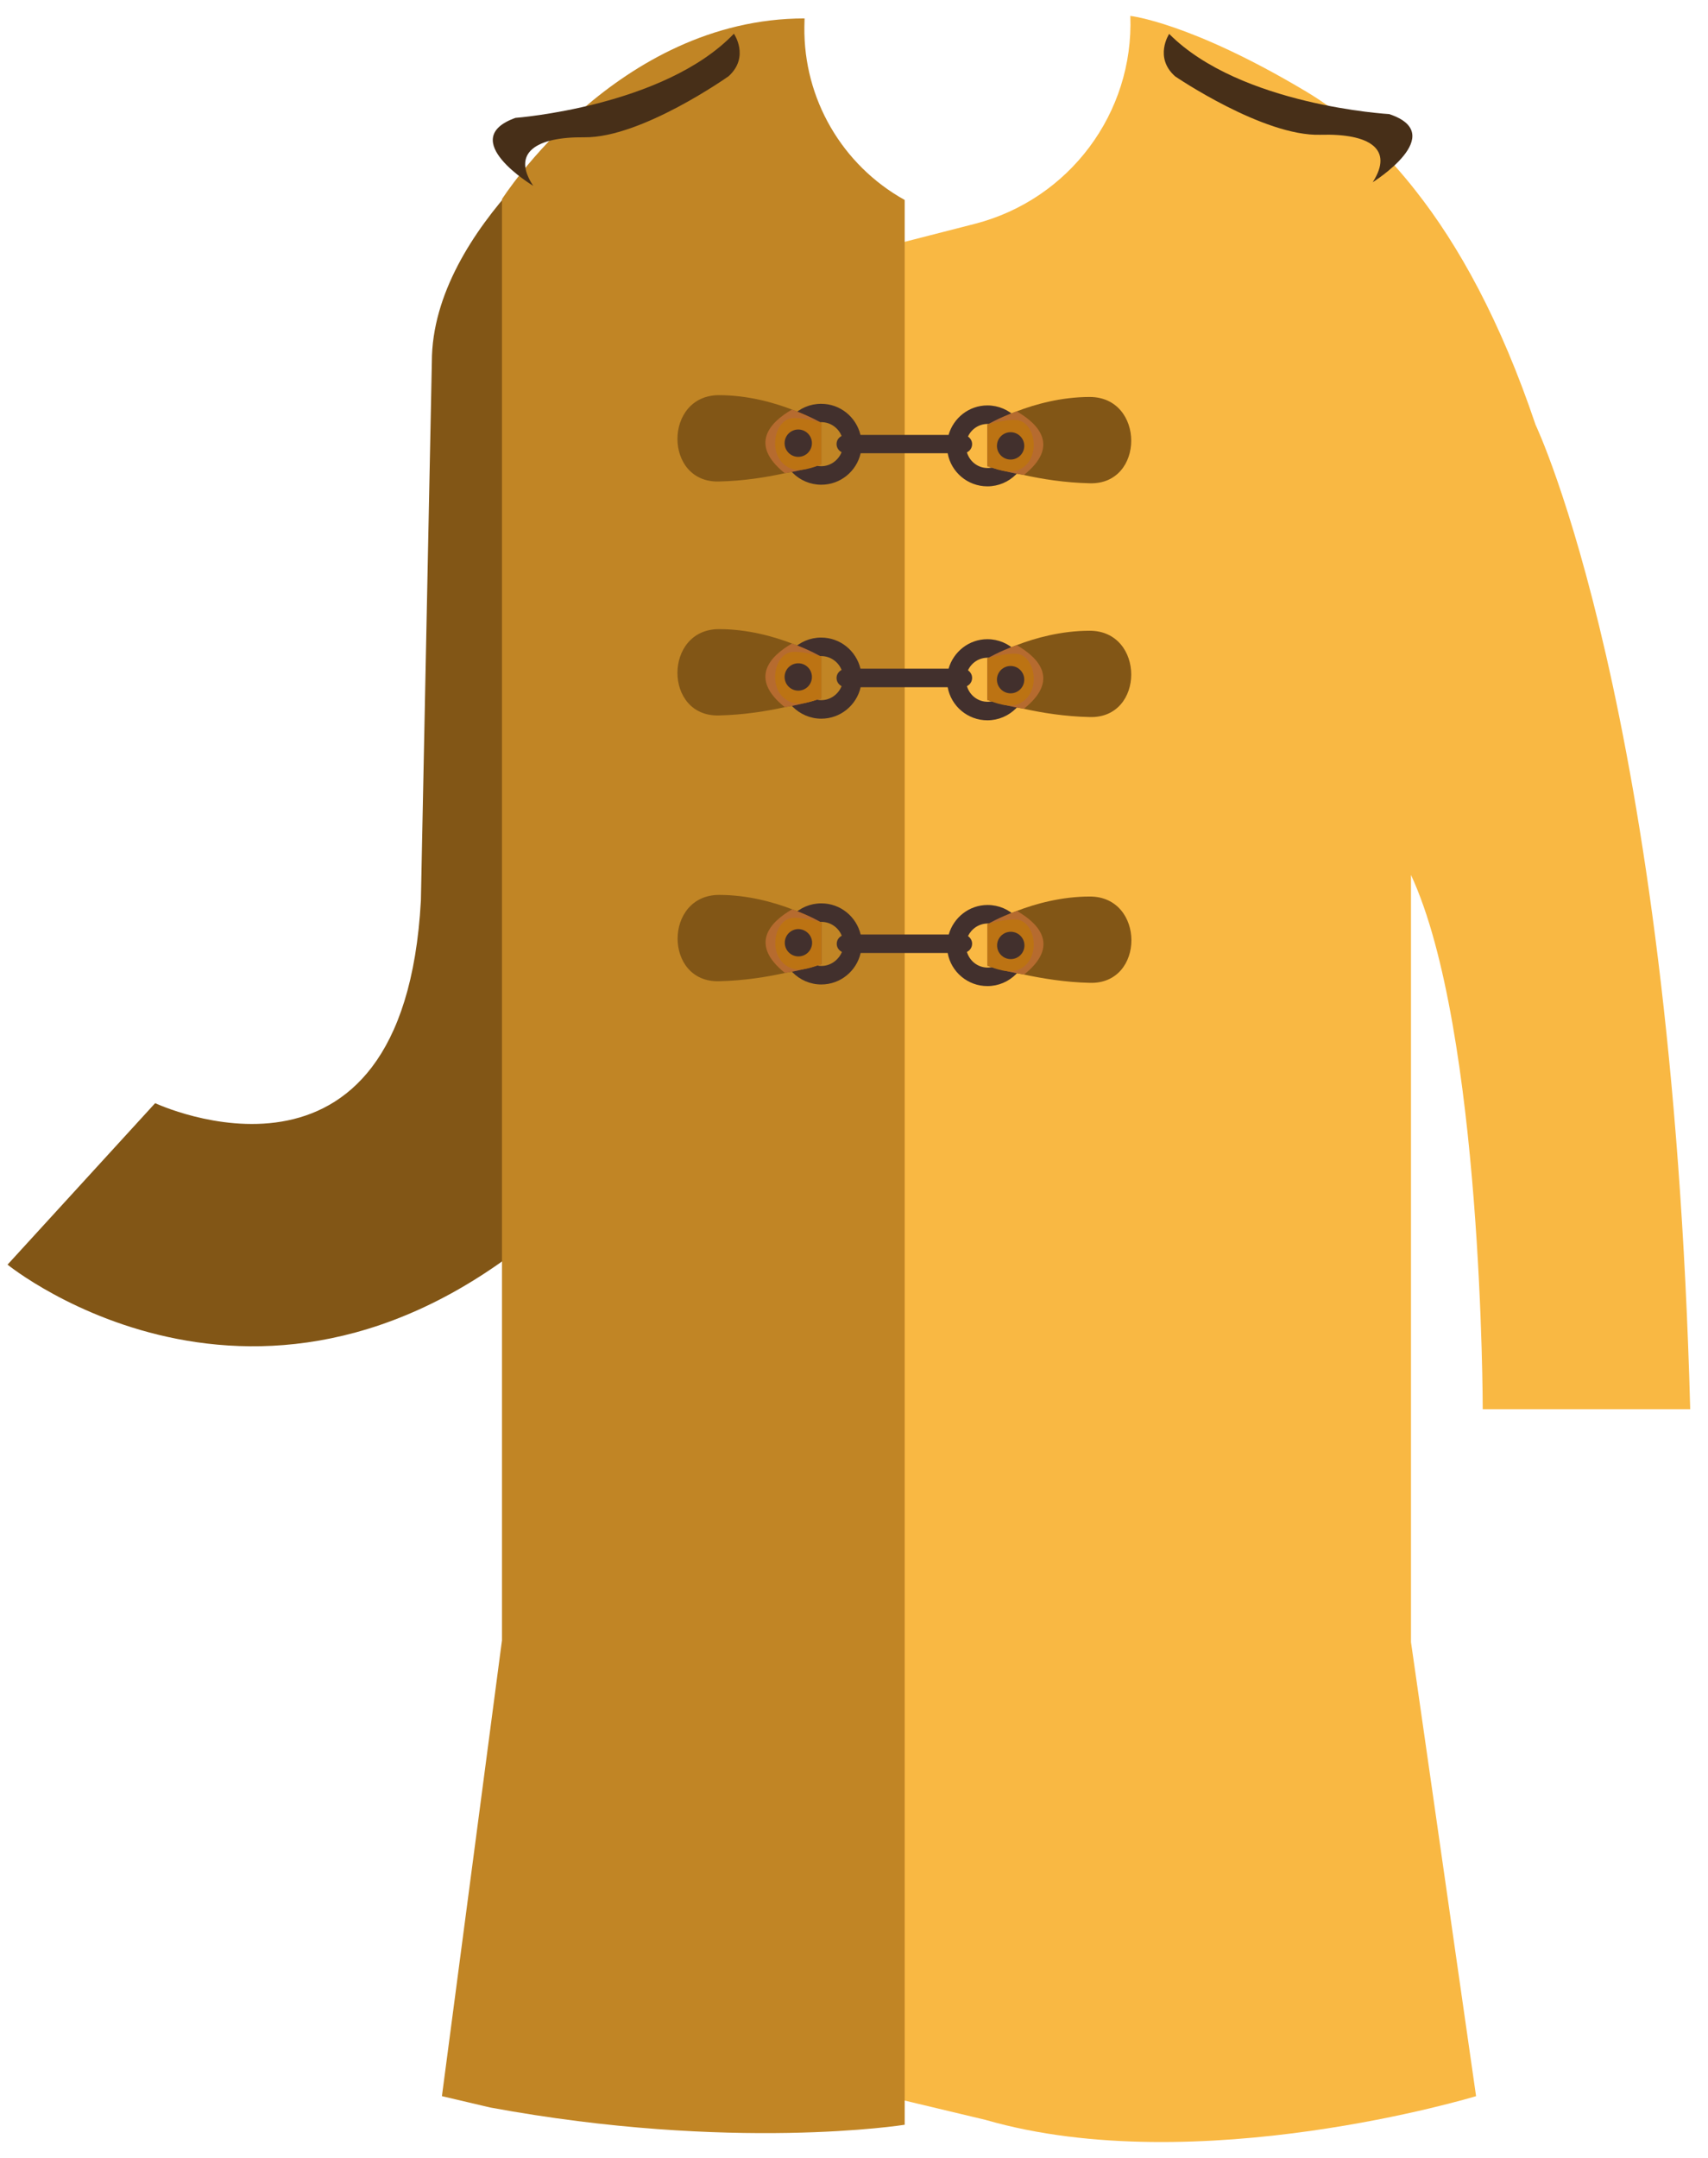 <svg width="95" height="120" viewBox="0 0 95 120" fill="none" xmlns="http://www.w3.org/2000/svg">
<g clip-path="url(#clip0_301_6431)">
<path d="M94.01 78.365H82.47C82.47 78.365 82.47 57.245 78.48 48.655V91.315L82.1 116.565C82.1 116.565 66.59 121.285 54.82 117.885L49.29 116.565L49.43 13.675L54.23 12.445C59.47 11.095 63.07 6.285 62.87 0.885C62.87 0.885 66.19 1.245 72.57 5.045C74.16 5.985 75.85 7.315 77.55 9.185C77.94 9.625 78.34 10.095 78.73 10.595C81.13 13.635 83.46 17.835 85.41 23.625C85.41 23.625 92.97 39.435 94.01 78.365Z" fill="#F9B843"/>
<path d="M33.29 6.115C33.29 6.115 24.02 12.585 24.02 20.115L23.41 50.085C22.44 67.835 8.63 61.345 8.63 61.345L0.42 70.325C0.42 70.325 15.23 82.385 31.53 67.195L33.29 6.115Z" fill="#825616"/>
<path d="M50.31 11.115C46.83 9.175 44.69 5.485 44.74 1.495L44.75 1.025C34.31 1.025 27.92 11.075 27.92 11.075V91.215L24.58 116.565L27.26 117.195C40.75 119.685 50.32 118.155 50.32 118.155V11.115H50.31Z" fill="#C18525"/>
<path d="M54.93 50.325C53.9 50.325 53.04 51.025 52.77 51.965H47.87C47.63 50.975 46.75 50.235 45.68 50.235C44.44 50.235 43.43 51.245 43.43 52.485C43.43 53.725 44.44 54.745 45.68 54.745C46.75 54.745 47.64 53.995 47.87 52.995H52.71C52.9 54.045 53.82 54.835 54.92 54.835C56.16 54.835 57.17 53.825 57.17 52.585C57.19 51.345 56.18 50.325 54.93 50.325ZM45.69 53.715C45.01 53.715 44.46 53.165 44.46 52.485C44.46 51.815 45.01 51.265 45.69 51.265C46.2 51.265 46.64 51.585 46.82 52.035C46.65 52.125 46.54 52.285 46.54 52.485C46.54 52.685 46.66 52.855 46.83 52.935C46.64 53.385 46.2 53.715 45.69 53.715ZM54.93 53.805C54.38 53.805 53.93 53.435 53.78 52.935C53.95 52.855 54.07 52.685 54.07 52.475C54.07 52.295 53.97 52.145 53.84 52.055C54.04 51.645 54.45 51.355 54.94 51.355C55.62 51.355 56.17 51.905 56.17 52.585C56.16 53.255 55.61 53.805 54.93 53.805Z" fill="#42302D"/>
<path d="M45.68 39.965C46.75 39.965 47.64 39.215 47.87 38.215H52.71C52.9 39.265 53.82 40.055 54.92 40.055C56.16 40.055 57.17 39.045 57.17 37.795C57.17 36.555 56.16 35.545 54.92 35.545C53.89 35.545 53.03 36.245 52.76 37.185H47.86C47.62 36.195 46.74 35.455 45.67 35.455C44.43 35.455 43.42 36.465 43.42 37.705C43.43 38.945 44.44 39.965 45.68 39.965ZM54.93 36.575C55.61 36.575 56.16 37.125 56.16 37.795C56.16 38.475 55.61 39.025 54.93 39.025C54.38 39.025 53.93 38.655 53.78 38.155C53.95 38.075 54.07 37.905 54.07 37.695C54.07 37.515 53.97 37.365 53.84 37.275C54.03 36.865 54.44 36.575 54.93 36.575ZM45.68 36.485C46.19 36.485 46.63 36.805 46.81 37.255C46.64 37.345 46.53 37.505 46.53 37.705C46.53 37.905 46.65 38.075 46.81 38.155C46.63 38.605 46.19 38.935 45.68 38.935C45 38.935 44.45 38.385 44.45 37.705C44.45 37.035 45 36.485 45.68 36.485Z" fill="#42302D"/>
<path d="M45.68 26.955C46.75 26.955 47.64 26.205 47.87 25.205H52.71C52.9 26.255 53.82 27.045 54.92 27.045C56.16 27.045 57.17 26.035 57.17 24.795C57.17 23.555 56.16 22.545 54.92 22.545C53.89 22.545 53.03 23.245 52.76 24.185H47.86C47.62 23.195 46.74 22.455 45.67 22.455C44.43 22.455 43.42 23.465 43.42 24.705C43.43 25.945 44.44 26.955 45.68 26.955ZM54.93 23.575C55.61 23.575 56.16 24.125 56.16 24.795C56.16 25.475 55.61 26.025 54.93 26.025C54.38 26.025 53.93 25.655 53.78 25.155C53.95 25.075 54.07 24.905 54.07 24.695C54.07 24.515 53.97 24.365 53.84 24.275C54.03 23.865 54.44 23.575 54.93 23.575ZM45.68 23.475C46.19 23.475 46.63 23.795 46.81 24.245C46.64 24.335 46.53 24.495 46.53 24.695C46.53 24.895 46.65 25.065 46.81 25.145C46.63 25.595 46.19 25.925 45.68 25.925C45 25.925 44.45 25.375 44.45 24.695C44.45 24.025 45 23.475 45.68 23.475Z" fill="#42302D"/>
<path d="M45.69 51.305V53.615C45.69 53.615 44.889 53.895 43.66 54.105C42.669 54.325 41.38 54.535 39.999 54.565C36.919 54.655 36.919 49.765 39.999 49.765C41.569 49.765 43.02 50.165 44.059 50.565C45.08 50.935 45.69 51.305 45.69 51.305Z" fill="#825616"/>
<path d="M45.69 51.305V53.615C45.69 53.615 44.89 53.895 43.66 54.105C41.66 52.505 42.83 51.275 44.06 50.565C45.08 50.935 45.69 51.305 45.69 51.305Z" fill="#B66B2F"/>
<path d="M45.69 51.295C45.69 51.295 44.72 50.995 44.08 51.045C42.98 51.135 42.64 53.395 44.08 53.865C44.69 54.065 45.69 53.595 45.69 53.595V51.295Z" fill="#BC7313"/>
<path d="M54.93 51.395V53.705C54.93 53.705 55.73 53.985 56.96 54.195C57.95 54.405 59.24 54.625 60.62 54.655C63.7 54.745 63.7 49.855 60.62 49.855C59.05 49.855 57.6 50.255 56.56 50.655C55.55 51.025 54.93 51.395 54.93 51.395Z" fill="#825616"/>
<path d="M54.93 51.395V53.705C54.93 53.705 55.73 53.985 56.96 54.195C58.96 52.595 57.79 51.365 56.56 50.655C55.55 51.025 54.93 51.395 54.93 51.395Z" fill="#B66B2F"/>
<path d="M54.93 51.385C54.93 51.385 55.9 51.085 56.54 51.135C57.64 51.225 57.98 53.485 56.54 53.965C55.93 54.165 54.93 53.695 54.93 53.695V51.385Z" fill="#BC7313"/>
<path d="M45.17 52.425C45.17 52.845 44.83 53.185 44.41 53.185C43.99 53.185 43.65 52.845 43.65 52.425C43.65 52.005 43.99 51.665 44.41 51.665C44.83 51.675 45.17 52.015 45.17 52.425Z" fill="#42302D"/>
<path d="M56.98 52.575C56.98 52.995 56.639 53.335 56.219 53.335C55.8 53.335 55.459 52.995 55.459 52.575C55.459 52.155 55.8 51.815 56.219 51.815C56.639 51.815 56.98 52.155 56.98 52.575Z" fill="#42302D"/>
<path d="M45.68 36.525V38.835C45.68 38.835 44.88 39.115 43.65 39.325C42.66 39.545 41.37 39.755 39.99 39.785C36.91 39.875 36.91 34.985 39.99 34.985C41.56 34.985 43.01 35.385 44.05 35.785C45.07 36.155 45.68 36.525 45.68 36.525Z" fill="#825616"/>
<path d="M45.68 36.525V38.835C45.68 38.835 44.88 39.115 43.65 39.325C41.65 37.725 42.82 36.495 44.05 35.785C45.07 36.155 45.68 36.525 45.68 36.525Z" fill="#B66B2F"/>
<path d="M45.679 36.505C45.679 36.505 44.709 36.205 44.069 36.255C42.969 36.345 42.63 38.605 44.069 39.075C44.679 39.275 45.679 38.805 45.679 38.805V36.505Z" fill="#BC7313"/>
<path d="M54.92 36.615V38.925C54.92 38.925 55.72 39.205 56.95 39.415C57.94 39.635 59.23 39.845 60.61 39.875C63.69 39.965 63.69 35.075 60.61 35.075C59.04 35.075 57.59 35.475 56.55 35.875C55.54 36.245 54.92 36.615 54.92 36.615Z" fill="#825616"/>
<path d="M54.92 36.615V38.925C54.92 38.925 55.72 39.205 56.95 39.415C58.95 37.815 57.78 36.585 56.55 35.875C55.54 36.245 54.92 36.615 54.92 36.615Z" fill="#B66B2F"/>
<path d="M54.93 36.605C54.93 36.605 55.9 36.305 56.54 36.355C57.64 36.445 57.98 38.705 56.54 39.185C55.93 39.385 54.93 38.915 54.93 38.915V36.605Z" fill="#BC7313"/>
<path d="M45.16 37.645C45.16 38.065 44.82 38.405 44.4 38.405C43.98 38.405 43.64 38.065 43.64 37.645C43.64 37.225 43.98 36.885 44.4 36.885C44.82 36.885 45.16 37.225 45.16 37.645Z" fill="#42302D"/>
<path d="M56.97 37.795C56.97 38.215 56.63 38.555 56.21 38.555C55.79 38.555 55.45 38.215 55.45 37.795C55.45 37.375 55.79 37.035 56.21 37.035C56.63 37.035 56.97 37.375 56.97 37.795Z" fill="#42302D"/>
<path d="M45.68 23.515V25.825C45.68 25.825 44.88 26.105 43.65 26.315C42.66 26.535 41.37 26.745 39.99 26.775C36.91 26.865 36.91 21.975 39.99 21.975C41.56 21.975 43.01 22.375 44.05 22.775C45.07 23.155 45.68 23.515 45.68 23.515Z" fill="#825616"/>
<path d="M45.68 23.515V25.825C45.68 25.825 44.88 26.105 43.65 26.315C41.65 24.715 42.82 23.485 44.05 22.775C45.07 23.155 45.68 23.515 45.68 23.515Z" fill="#B66B2F"/>
<path d="M45.679 23.505C45.679 23.505 44.709 23.205 44.069 23.255C42.969 23.345 42.63 25.605 44.069 26.085C44.679 26.285 45.679 25.815 45.679 25.815V23.505Z" fill="#BC7313"/>
<path d="M54.92 23.615V25.925C54.92 25.925 55.72 26.205 56.95 26.415C57.94 26.635 59.23 26.845 60.61 26.875C63.69 26.965 63.69 22.075 60.61 22.075C59.04 22.075 57.59 22.475 56.55 22.875C55.54 23.245 54.92 23.615 54.92 23.615Z" fill="#825616"/>
<path d="M54.92 23.615V25.925C54.92 25.925 55.72 26.205 56.95 26.415C58.95 24.815 57.78 23.585 56.55 22.875C55.54 23.245 54.92 23.615 54.92 23.615Z" fill="#B66B2F"/>
<path d="M54.93 23.605C54.93 23.605 55.9 23.305 56.54 23.355C57.64 23.445 57.98 25.705 56.54 26.175C55.93 26.375 54.93 25.905 54.93 25.905V23.605Z" fill="#BC7313"/>
<path d="M45.16 24.645C45.16 25.065 44.82 25.405 44.4 25.405C43.98 25.405 43.64 25.065 43.64 24.645C43.64 24.225 43.98 23.885 44.4 23.885C44.82 23.885 45.16 24.225 45.16 24.645Z" fill="#42302D"/>
<path d="M56.97 24.795C56.97 25.215 56.63 25.555 56.21 25.555C55.79 25.555 55.45 25.215 55.45 24.795C55.45 24.375 55.79 24.035 56.21 24.035C56.63 24.035 56.97 24.375 56.97 24.795Z" fill="#42302D"/>
<path d="M76.35 10.135C76.35 10.135 80.63 7.465 77.27 6.345C77.27 6.345 69 5.875 65.03 1.885C65.03 1.885 64.17 3.185 65.36 4.245C65.36 4.245 70.27 7.595 73.45 7.495C76.17 7.415 77.54 8.285 76.35 10.135Z" fill="#472F18"/>
<path d="M29.66 10.335C29.66 10.335 25.34 7.745 28.67 6.555C28.67 6.555 36.93 5.935 40.82 1.875C40.82 1.875 41.71 3.155 40.53 4.235C40.53 4.235 35.68 7.675 32.5 7.635C29.8 7.605 28.44 8.505 29.66 10.335Z" fill="#472F18"/>
</g>
<defs>
<clipPath id="clip0_301_6431">
<rect width="93.59" height="118.23" fill="white" transform="translate(0.42 0.885)"/>
</clipPath>
</defs>
</svg>
